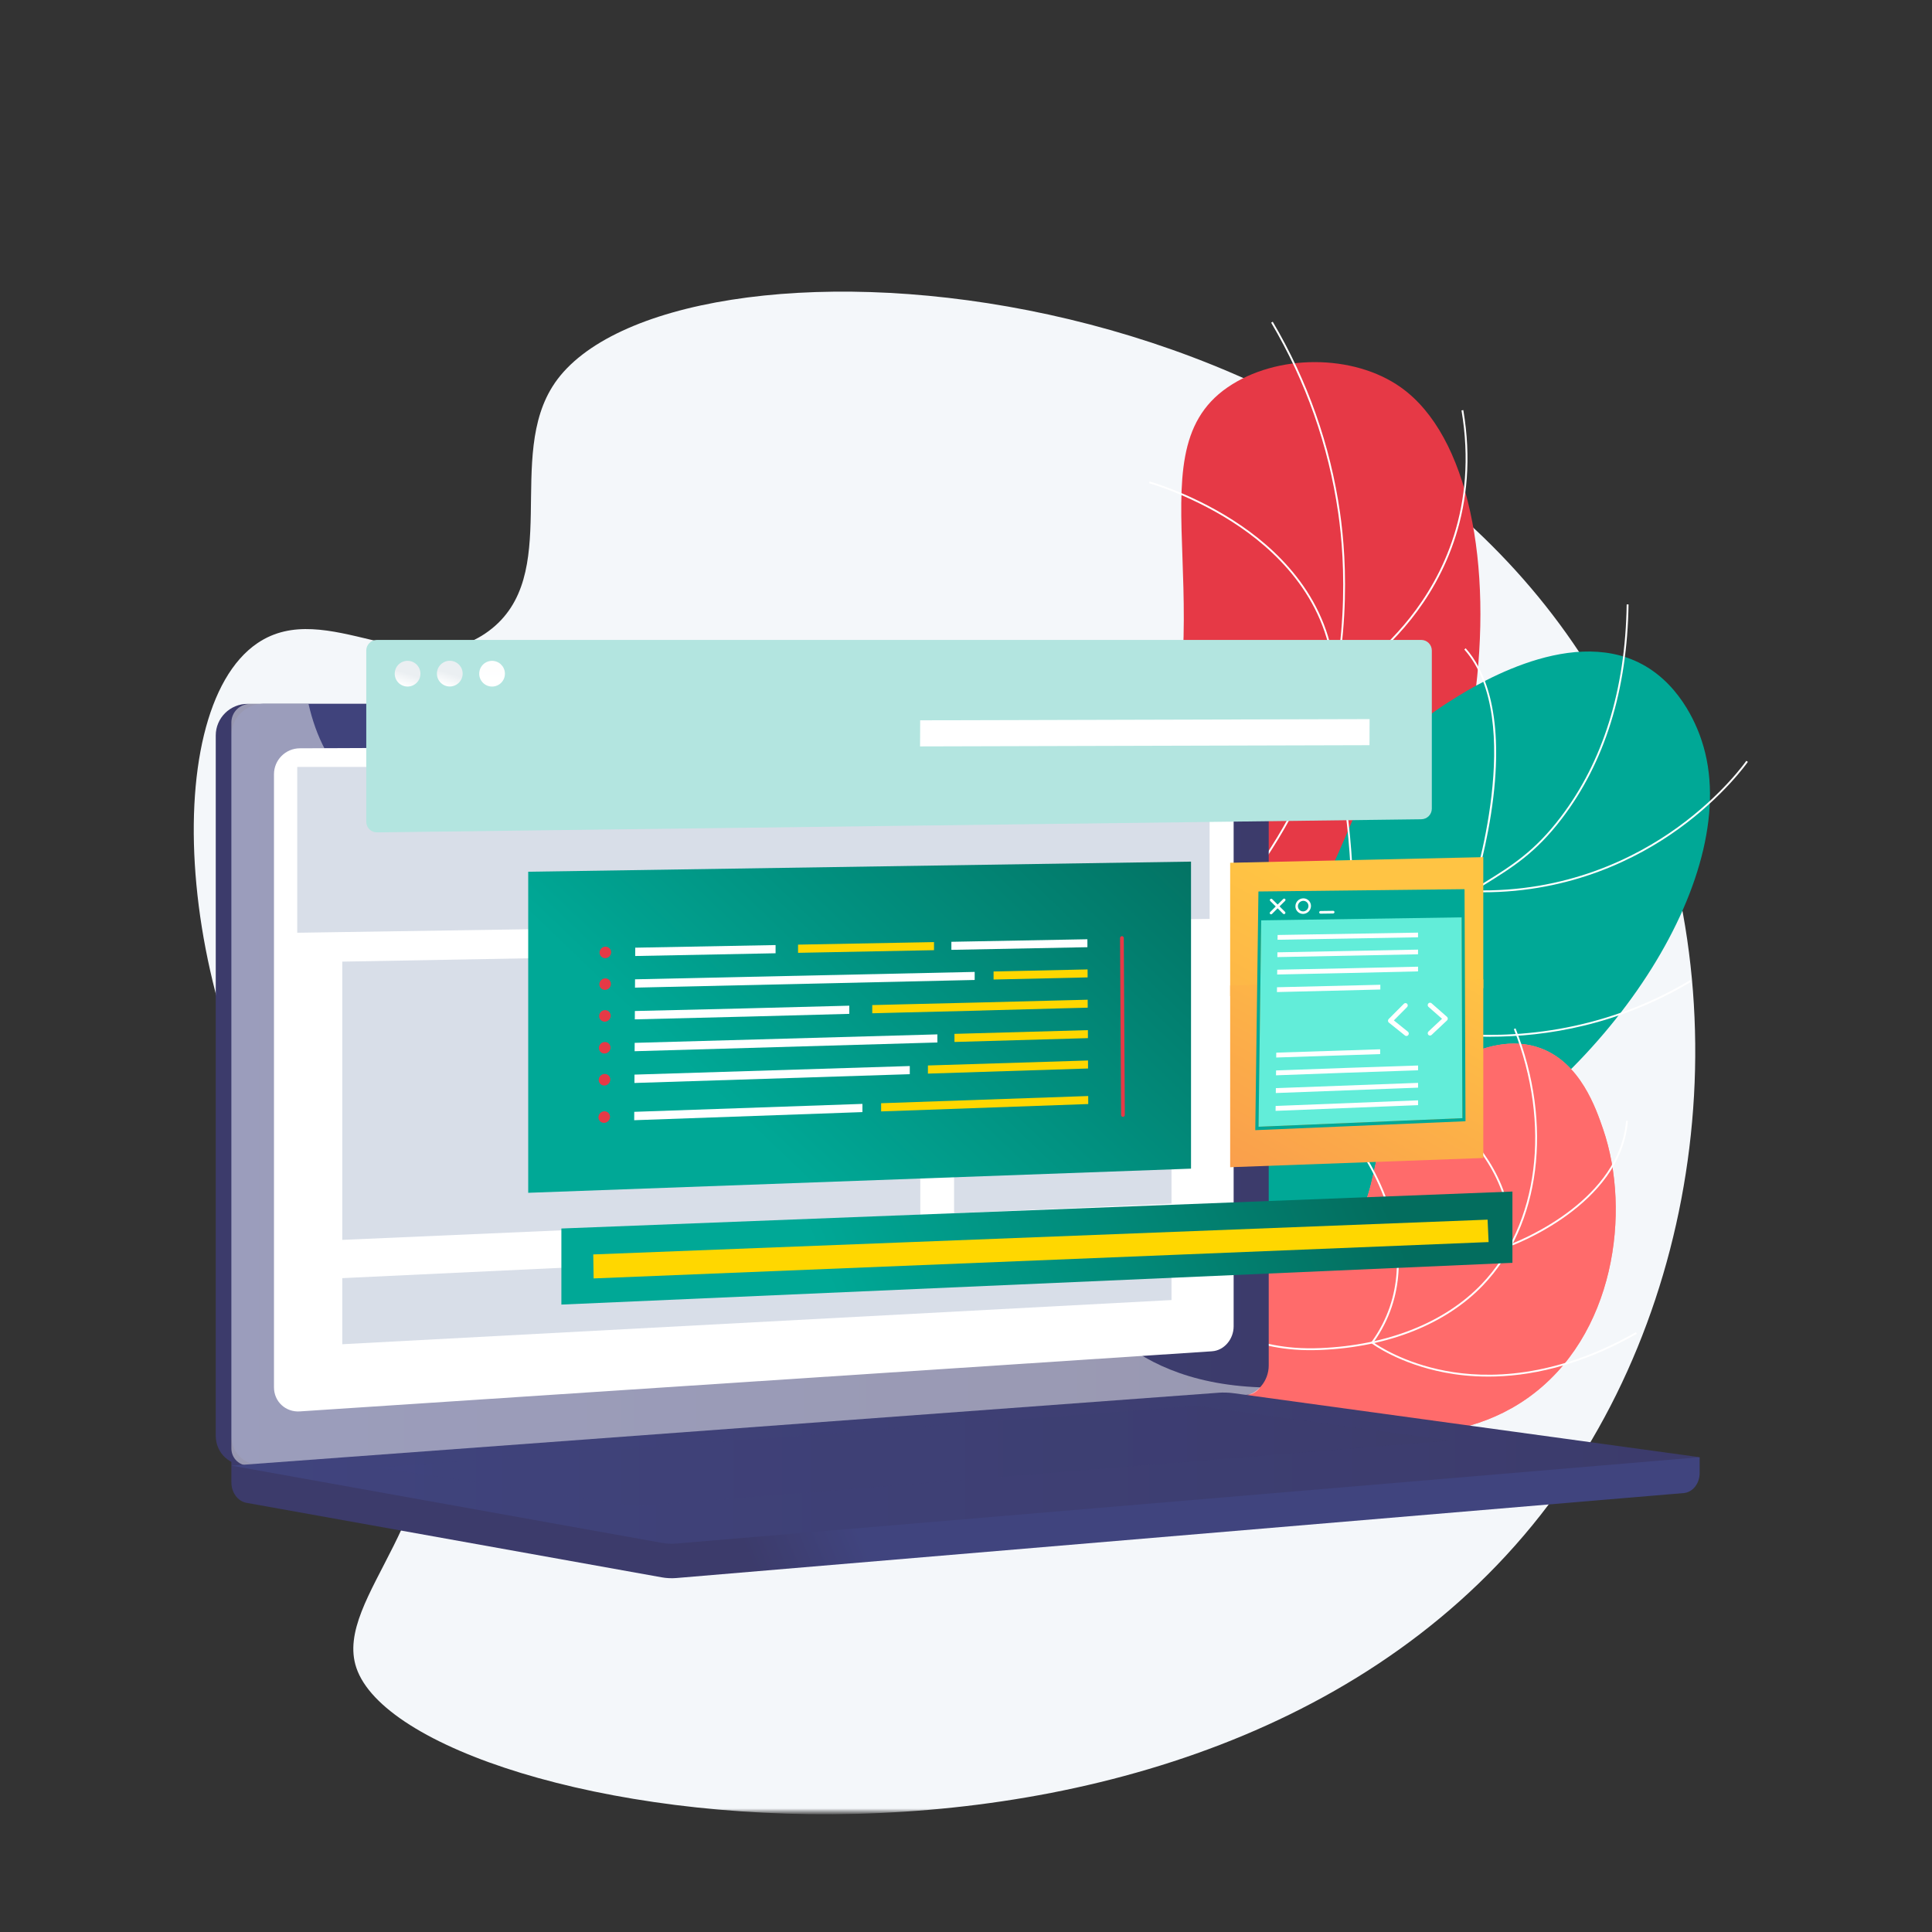 <svg width="430" height="430" viewBox="0 0 430 430" fill="none" xmlns="http://www.w3.org/2000/svg">
<rect x="0" y="0" width="430" height="430" fill="#333333" stroke="none"/>
<mask id="mask0_116_3062" style="mask-type:luminance" maskUnits="userSpaceOnUse" x="25" y="21" width="383" height="383">
<path d="M407.412 21.392H25.447V403.357H407.412V21.392Z" fill="white"/>
</mask>
<g mask="url(#mask0_116_3062)">
<path d="M123.462 85.278C112.239 101.639 125.397 128.166 108.743 140.468C92.532 152.448 72.614 132.814 57.336 143.121C34.671 158.416 38.812 228.403 71.948 271.889C81.915 284.965 90.24 290.056 93.929 304.844C101.85 336.604 74.016 355.494 79.314 371.202C91.237 406.569 274.637 436.244 348.223 329.956C382.593 280.317 387.735 208.636 357.025 154.194C301.538 55.818 148.642 48.564 123.457 85.273L123.462 85.278Z" fill="#F4F7FA"/>
<path d="M218.728 334.6C213.173 317.662 207.514 291.811 214.136 263.104C221.738 230.14 238.581 223.548 253.709 188.314C275.299 138.021 250.866 101.587 273.213 86.215C284.114 78.72 301.249 78.712 311.815 86.237C341.962 107.711 333.697 201.236 285.864 237.73C264.231 254.237 245.354 252.277 229.121 273.639C214.776 292.512 215.903 317.413 218.724 334.596L218.728 334.6Z" fill="url(#paint0_linear_116_3062)"/>
<path d="M215.267 291.97L214.867 291.867C216.686 284.716 219.132 277.69 222.134 270.986C229.044 255.562 236.659 247.091 246.3 236.367C252.565 229.396 259.664 221.497 267.869 210.175C283.211 188.998 287.971 181.563 292.228 169.605C300.656 145.92 299.362 124.691 297.84 114.143C295.681 99.179 290.658 84.938 282.918 71.819L283.271 71.608C291.041 84.774 296.081 99.068 298.244 114.083C299.77 124.67 301.069 145.976 292.615 169.742C288.345 181.752 283.572 189.204 268.204 210.416C259.987 221.755 252.879 229.663 246.605 236.642C236.99 247.34 229.396 255.79 222.512 271.154C219.515 277.836 217.081 284.84 215.267 291.97Z" fill="white"/>
<path d="M296.872 152.861V152.521C296.558 135.072 285.404 123.775 276.099 117.373C266.002 110.428 255.859 107.577 255.755 107.552L255.863 107.156C255.966 107.186 266.179 110.05 276.331 117.037C285.653 123.453 296.816 134.74 297.268 152.173C298.876 151.235 306.723 146.402 313.784 137.51C321.042 128.364 328.928 112.935 325.282 91.341L325.686 91.272C329.363 113.021 321.412 128.57 314.098 137.781C306.173 147.757 297.255 152.659 297.169 152.706L296.872 152.869V152.861Z" fill="white"/>
<path d="M294.137 208.894C292.353 208.894 290.667 208.804 289.11 208.662C279.315 207.767 272.297 204.59 272.224 204.555L272.065 204.482L272.108 204.314C276.602 187.183 272.702 174.563 268.642 166.99C264.239 158.782 258.701 154.572 258.645 154.529L258.89 154.202C258.946 154.245 264.545 158.498 268.995 166.78C273.084 174.395 277.01 187.067 272.551 204.25C273.639 204.719 280.235 207.436 289.158 208.253C298.123 209.07 311.35 208.073 323.407 198.69L323.661 199.017C313.59 206.856 302.711 208.894 294.137 208.894Z" fill="white"/>
<path d="M273.966 241.626C268.741 241.626 264.45 240.899 261.13 239.996C252.926 237.764 248.721 233.984 248.678 233.946L248.57 233.847L248.63 233.714C256.228 216.311 245.629 187.845 245.521 187.557L245.904 187.411C246.012 187.699 256.611 216.174 249.065 233.735C249.774 234.333 253.876 237.596 261.264 239.6C268.759 241.634 281.259 242.756 298.265 236.543L298.407 236.93C288.809 240.434 280.631 241.621 273.966 241.621V241.626Z" fill="white"/>
<path d="M201.498 308.048C199.619 296.67 198.535 278.902 207.797 263.014C223.953 235.292 253.399 244.489 281.585 214.789C304.32 190.834 297.156 172.219 322.345 156.301C326.563 153.635 348.842 138.972 365.41 147.804C374.745 152.779 378.129 162.996 378.761 164.914C388.359 193.9 358.831 239.286 320.346 260.042C298.235 271.971 291.101 268.071 252.191 281.981C229.328 290.155 212.158 300.677 201.494 308.043L201.498 308.048Z" fill="url(#paint1_linear_116_3062)"/>
<path d="M198.174 321.73L197.77 321.648C203.433 294.455 214.17 276.185 229.685 267.348C237.278 263.022 243.328 262.334 249.727 261.612C256.611 260.834 263.736 260.025 273.132 254.345C282.265 248.819 285.542 243.5 289.687 236.771C293.415 230.712 298.059 223.178 308.473 213.138C317.602 204.34 324.25 200.221 330.12 196.587C336.475 192.653 341.493 189.54 347.302 181.929C356.792 169.489 361.755 153.54 362.047 134.525H362.46C362.167 153.639 357.175 169.669 347.629 182.178C341.773 189.853 336.724 192.98 330.335 196.94C324.487 200.56 317.856 204.667 308.761 213.439C298.381 223.441 293.755 230.957 290.039 236.99C285.864 243.771 282.566 249.125 273.347 254.702C263.869 260.429 256.706 261.242 249.774 262.025C243.414 262.743 237.407 263.426 229.887 267.709C214.475 276.486 203.807 294.666 198.174 321.734V321.73Z" fill="white"/>
<path d="M330.042 198.591C329.26 198.591 328.468 198.578 327.669 198.557L327.393 198.548L327.479 198.286C327.604 197.907 339.812 160.162 325.906 144.557L326.211 144.282C330.27 148.84 334.639 158.279 332.373 177.362C331.147 187.699 328.46 196.54 327.948 198.153C348.622 198.712 364.012 190.886 373.287 184.208C383.388 176.932 388.625 169.411 388.677 169.334L389.017 169.566C388.965 169.643 383.693 177.212 373.541 184.53C364.528 191.023 349.783 198.595 330.038 198.595L330.042 198.591Z" fill="white"/>
<path d="M331.564 230.751C328.374 230.751 325.411 230.587 322.719 230.325C308.254 228.932 298.446 224.61 298.347 224.567L298.184 224.494L298.231 224.322C303.666 204.641 298.871 176.635 298.824 176.356L299.228 176.283C299.276 176.562 304.062 204.495 298.678 224.254C300.007 224.817 309.385 228.622 322.775 229.908C336.058 231.185 356.122 230.17 376.267 218.096L376.478 218.449C360.31 228.141 344.198 230.742 331.564 230.742V230.751Z" fill="white"/>
<path d="M314.425 276.662C295.522 276.662 280.923 272.667 271.837 269.219C261.492 265.293 255.871 261.199 255.816 261.16L255.644 261.031L255.781 260.864C270.724 242.623 264.901 212.484 264.841 212.179L265.245 212.097C265.306 212.403 271.128 242.541 256.237 260.95C258.413 262.459 280.416 277.01 317.323 276.215L317.331 276.623C316.351 276.645 315.379 276.653 314.42 276.653L314.425 276.662Z" fill="white"/>
<path d="M221.196 306.057C227.522 301.507 237.88 294.928 251.808 289.988C276.585 281.203 287.941 286.384 298.429 275.909C309.286 265.069 302.256 254.388 315.25 242.279C316.342 241.26 330.3 228.596 342.925 233.314C351.757 236.612 355.197 246.648 356.81 251.356C363.07 269.627 359.433 297.47 339.937 311.204C321.455 324.224 298.059 318.019 290.628 315.994C277.595 312.446 274.508 307.368 261.259 304.156C245.147 300.252 230.665 303.146 221.192 306.057H221.196Z" fill="url(#paint2_linear_116_3062)"/>
<path d="M221.196 306.057C227.522 301.507 237.88 294.928 251.808 289.988C276.585 281.203 287.941 286.384 298.429 275.909C309.286 265.069 302.256 254.388 315.25 242.279C316.342 241.26 330.3 228.596 342.925 233.314C351.757 236.612 355.197 246.648 356.81 251.356C363.07 269.627 359.433 297.47 339.937 311.204C321.455 324.224 298.059 318.019 290.628 315.994C277.595 312.446 274.508 307.368 261.259 304.156C245.147 300.252 230.665 303.146 221.192 306.057H221.196Z" fill="url(#paint3_linear_116_3062)"/>
<path d="M215.998 310.168L215.753 309.836C231.164 298.558 246.218 293.247 260.481 294.043C266.72 294.391 271.098 295.78 275.329 297.121C280.622 298.798 285.619 300.385 293.914 300.041C308.839 299.418 321.576 294.352 329.776 285.782C342.473 272.504 345.286 250.234 336.935 229.039L337.318 228.889C345.724 250.23 342.882 272.676 330.072 286.066C321.799 294.718 308.964 299.826 293.935 300.454C285.563 300.802 280.536 299.207 275.209 297.517C270.999 296.184 266.647 294.804 260.46 294.455C246.287 293.664 231.327 298.949 215.993 310.168H215.998Z" fill="white"/>
<path d="M335.903 277.449L335.925 277.135C336.884 264.42 329.225 254.775 322.633 248.923C315.478 242.572 308 239.192 307.927 239.157L308.095 238.783C308.172 238.818 315.702 242.223 322.904 248.617C329.509 254.483 337.172 264.123 336.355 276.847C339.141 275.768 360.512 266.927 361.91 249.439L362.318 249.473C360.804 268.35 336.441 277.26 336.196 277.346L335.899 277.453L335.903 277.449Z" fill="white"/>
<path d="M331.199 306.379C327.531 306.379 324.293 306.009 321.537 305.48C311.316 303.52 305.339 299.03 305.279 298.987L305.119 298.867L305.236 298.704C312.679 288.439 311.445 277.191 309.093 269.563C306.543 261.281 302.174 255.364 302.131 255.304L302.462 255.059C302.505 255.119 306.917 261.096 309.488 269.442C311.853 277.118 313.1 288.427 305.691 298.781C306.706 299.499 312.434 303.326 321.636 305.085C330.988 306.874 345.944 306.835 364.103 296.498L364.305 296.855C351.375 304.212 340.048 306.383 331.195 306.383L331.199 306.379Z" fill="white"/>
<path d="M378.288 324.332L51.497 321.485V329.904C51.497 332.192 52.92 334.131 54.851 334.48L147.258 351.06C148.354 351.258 149.468 351.31 150.573 351.215L374.736 332.308C376.736 332.141 378.288 330.193 378.288 327.84V324.327V324.332Z" fill="url(#paint4_linear_116_3062)"/>
<path d="M273.089 310.683L55.092 326.086C51.191 326.361 48.018 323.433 48.018 319.541V163.701C48.018 159.809 51.191 156.657 55.092 156.657H273.089C276.301 156.657 278.902 159.508 278.902 163.026V303.902C278.902 307.42 276.305 310.451 273.089 310.679V310.683Z" fill="url(#paint5_linear_116_3062)"/>
<path d="M276.563 310.683L58.566 326.086C54.666 326.361 51.492 323.433 51.492 319.541V163.701C51.492 159.809 54.666 156.657 58.566 156.657H276.563C279.775 156.657 282.377 159.508 282.377 163.026V303.902C282.377 307.42 279.779 310.451 276.563 310.679V310.683Z" fill="url(#paint6_linear_116_3062)"/>
<path d="M269.773 300.751L66.732 314.132C63.558 314.343 60.978 311.939 60.978 308.761V172.322C60.978 169.145 63.558 166.56 66.732 166.548L269.773 165.709C272.422 165.7 274.568 168.035 274.568 170.925V295.195C274.568 298.089 272.422 300.574 269.773 300.746V300.751Z" fill="white"/>
<path d="M175.264 160.923C175.264 162.372 174.141 163.546 172.757 163.55C171.372 163.555 170.246 162.381 170.246 160.932C170.246 159.483 171.372 158.304 172.757 158.304C174.141 158.304 175.264 159.474 175.264 160.923Z" fill="white"/>
<g opacity="0.48">
<path d="M224.043 267.942C207.239 258.899 194.025 270.358 181.271 259.053C173.539 252.199 177.336 247.091 167.82 236.848C157.285 225.505 150.423 229.319 139.836 219.111C126.446 206.202 133.141 196.157 121.608 186.891C107.616 175.646 92.527 186.052 79.21 175.272C73.466 170.62 70.314 163.86 68.667 156.67H55.633C53.35 156.67 51.497 158.524 51.497 160.803V322.345C51.497 324.628 53.35 326.348 55.633 326.185L277.806 310.413C278.898 310.335 279.861 309.699 280.485 308.774C264.222 308.181 254.229 302.729 247.843 297.091C235.348 286.066 237.515 275.191 224.043 267.942Z" fill="white"/>
</g>
<path d="M271.124 309.983L51.492 326.198L147.253 343.381C148.35 343.578 149.464 343.63 150.569 343.535L378.284 324.327L274.615 310.09C273.454 309.931 272.289 309.892 271.124 309.978V309.983Z" fill="url(#paint7_linear_116_3062)"/>
<path opacity="0.3" d="M83.54 326.607L266.389 312.907L322.977 320.617L141.706 335.262L83.54 326.607Z" fill="url(#paint8_linear_116_3062)"/>
<path d="M269.219 204.504L66.156 207.6V170.688H269.219V204.504Z" fill="#D8DEE8"/>
<path d="M204.831 270.341L76.179 275.957V214.028L204.831 211.715V270.341Z" fill="#D8DEE8"/>
<path d="M260.739 227.865L212.347 229.108V211.577L260.739 210.708V227.865Z" fill="#D8DEE8"/>
<path d="M260.739 267.898L212.347 270.01V235.313L260.739 233.937V267.894V267.898Z" fill="#D8DEE8"/>
<path d="M260.739 275.763L76.179 284.471V299.181L260.739 289.347V275.763Z" fill="#D8DEE8"/>
<path d="M316.342 182.341L83.915 185.261C82.599 185.278 81.519 184.216 81.519 182.896V144.79C81.519 143.482 82.577 142.425 83.884 142.425H316.312C317.62 142.425 318.677 143.482 318.677 144.79V179.976C318.677 181.271 317.637 182.324 316.342 182.337V182.341Z" fill="url(#paint9_linear_116_3062)"/>
<path d="M265.082 260.103L117.562 265.478V194.02L265.082 191.767V260.103Z" fill="url(#paint10_linear_116_3062)"/>
<path d="M330.132 219.941L273.794 221.712V192.025L330.132 190.774V219.941Z" fill="url(#paint11_linear_116_3062)"/>
<path d="M330.132 257.733L273.794 259.784V219.321L330.132 217.976V257.733Z" fill="url(#paint12_linear_116_3062)"/>
<path d="M336.617 265.198L124.945 273.424V290.357L336.617 281.065V265.194V265.198Z" fill="url(#paint13_linear_116_3062)"/>
<path d="M93.538 150.401C93.792 148.84 92.734 147.37 91.173 147.116C89.612 146.862 88.141 147.92 87.892 149.481C87.638 151.042 88.696 152.512 90.257 152.766C91.818 153.02 93.288 151.962 93.538 150.401Z" fill="url(#paint14_linear_116_3062)"/>
<path d="M102.895 150.586C103.256 149.047 102.306 147.507 100.766 147.146C99.227 146.785 97.687 147.735 97.322 149.274C96.961 150.814 97.911 152.353 99.45 152.714C100.99 153.076 102.529 152.125 102.89 150.586H102.895Z" fill="url(#paint15_linear_116_3062)"/>
<path d="M112.342 150.401C112.596 148.84 111.538 147.374 109.977 147.12C108.416 146.866 106.945 147.924 106.696 149.485C106.442 151.046 107.5 152.517 109.061 152.77C110.622 153.024 112.092 151.962 112.342 150.405V150.401Z" fill="url(#paint16_linear_116_3062)"/>
<path d="M304.805 165.855L204.775 166.126L204.8 160.317L304.827 160.05L304.805 165.855Z" fill="white"/>
</g>
<path d="M172.628 210.339L141.388 210.924L141.375 212.777L172.619 212.166V210.339H172.628Z" fill="white"/>
<path d="M242.017 209.045L211.745 209.612V211.405L242.025 210.816L242.017 209.045Z" fill="white"/>
<path d="M242.06 215.765L221.136 216.221V218.01L242.069 217.537L242.06 215.765Z" fill="#FFD700"/>
<path d="M242.129 229.276L212.433 230.106V231.908L242.137 231.052L242.129 229.276Z" fill="#FFD700"/>
<path d="M242.155 236.031L206.525 237.141V238.951L242.163 237.811L242.155 236.031Z" fill="#FFD700"/>
<path d="M242.198 243.939L196.11 245.543V247.366L242.206 245.723L242.198 243.939Z" fill="#FFD700"/>
<path d="M207.875 209.681L177.62 210.244V212.067L207.879 211.478V209.681H207.875Z" fill="#FFD700"/>
<path d="M218.449 224.916C213.916 225.032 209.346 225.148 200.156 225.367L194.136 225.522V223.699L200.152 223.548C212.39 223.265 224.447 222.968 236.332 222.65L242.081 222.508L242.09 224.275L236.341 224.421C227.436 224.675 222.955 224.791 218.444 224.907V224.916H218.449Z" fill="#FFD700"/>
<path d="M165.352 226.283C157.35 226.49 149.313 226.687 141.289 226.877L141.302 225.019C157.29 224.658 173.342 224.258 189.024 223.832V225.651C181.211 225.87 173.303 226.081 165.356 226.288L165.352 226.283Z" fill="white"/>
<path d="M216.931 216.316L141.341 217.963L141.328 219.816L216.931 218.109V216.316Z" fill="white"/>
<path d="M191.952 245.689L141.165 247.457L141.152 249.323L191.948 247.517V245.694L191.952 245.689Z" fill="white"/>
<path d="M208.627 230.218L141.259 232.105L141.246 233.967L208.627 232.024V230.218Z" fill="white"/>
<path d="M202.491 237.265L141.216 239.175L141.203 241.036L202.487 239.08V237.265H202.491Z" fill="white"/>
<path d="M134.723 213.254C135.433 213.241 136.009 212.657 136.018 211.951C136.022 211.246 135.45 210.683 134.74 210.696C134.031 210.709 133.45 211.293 133.446 211.999C133.442 212.704 134.014 213.267 134.723 213.254Z" fill="#E63946"/>
<path d="M135.97 219.008C135.966 219.717 135.381 220.302 134.676 220.319C133.971 220.336 133.395 219.777 133.399 219.068C133.403 218.358 133.988 217.773 134.693 217.756C135.398 217.739 135.975 218.298 135.97 219.008Z" fill="#E63946"/>
<path d="M134.629 227.388C135.338 227.371 135.919 226.782 135.923 226.072C135.927 225.363 135.355 224.804 134.646 224.821C133.936 224.838 133.356 225.427 133.352 226.137C133.347 226.846 133.919 227.405 134.629 227.388Z" fill="#E63946"/>
<path d="M135.876 233.159C135.871 233.873 135.287 234.462 134.581 234.479C133.876 234.501 133.296 233.942 133.3 233.232C133.304 232.518 133.893 231.929 134.599 231.912C135.304 231.89 135.88 232.458 135.876 233.159Z" fill="#E63946"/>
<path d="M134.534 241.604C135.244 241.583 135.824 240.985 135.833 240.275C135.841 239.566 135.265 239.007 134.556 239.028C133.842 239.05 133.261 239.643 133.257 240.357C133.253 241.067 133.825 241.626 134.538 241.604H134.534Z" fill="#E63946"/>
<path d="M135.772 248.574C135.768 249.288 135.183 249.886 134.474 249.912C133.769 249.938 133.188 249.374 133.192 248.669C133.197 247.964 133.786 247.358 134.491 247.336C135.196 247.31 135.777 247.865 135.772 248.579V248.574Z" fill="#E63946"/>
<path d="M249.942 248.587C249.71 248.596 249.52 248.402 249.516 248.157L249.284 208.799C249.284 208.559 249.473 208.357 249.701 208.352C249.929 208.348 250.122 208.546 250.122 208.787L250.355 248.127C250.355 248.372 250.165 248.579 249.933 248.587H249.942Z" fill="#E63946"/>
<path d="M132.04 279.195L331.087 271.455L331.315 276.443L132.122 284.535L132.04 279.195Z" fill="#FFD700"/>
<path d="M325.278 198.608L280.773 199.129L280.106 250.78L325.476 248.871L325.278 198.613V198.608Z" fill="#62EDD9"/>
<path d="M315.607 207.57L284.355 208.098L284.342 209.161L315.607 208.61V207.57Z" fill="white"/>
<path d="M300.045 216.561C294.645 216.681 289.218 216.802 284.256 216.892L284.269 215.826C294.163 215.641 305.88 215.387 315.611 215.151V216.196C310.757 216.316 305.416 216.441 300.05 216.561H300.045Z" fill="white"/>
<path d="M315.607 211.354L284.312 211.956L284.299 213.018L315.607 212.394V211.349V211.354Z" fill="white"/>
<path d="M307.222 219.18L284.221 219.73L284.208 220.801L307.218 220.237V219.184L307.222 219.18Z" fill="white"/>
<path d="M315.616 244.898L283.916 246.149L283.903 247.241L315.616 245.969V244.898Z" fill="white"/>
<path d="M315.616 238.211C305.799 238.534 293.974 238.951 283.998 239.329L284.011 238.246C293.987 237.872 305.807 237.463 315.616 237.145V238.207V238.211Z" fill="white"/>
<path d="M315.616 241.011L283.963 242.185L283.951 243.273L315.616 242.077V241.011Z" fill="white"/>
<path d="M307.183 233.537L284.054 234.286L284.041 235.369L307.179 234.604V233.537H307.183Z" fill="white"/>
<path d="M326.168 249.551L279.384 251.537L280.085 198.415L325.957 197.899L326.172 249.546L326.168 249.551ZM280.115 250.776L325.48 248.867L325.282 198.596L280.777 199.116L280.111 250.78L280.115 250.776Z" fill="#00A896"/>
<path d="M325.613 198.251L280.424 198.767L280.347 204.848L325.639 204.168L325.613 198.251Z" fill="#00A896"/>
<path d="M313.057 230.583C312.932 230.592 312.808 230.553 312.709 230.476L309.11 227.59C308.994 227.5 308.925 227.358 308.921 227.203C308.916 227.049 308.976 226.898 309.084 226.791L312.451 223.411C312.657 223.204 312.984 223.2 313.178 223.407C313.375 223.613 313.367 223.944 313.16 224.15L310.224 227.109L313.363 229.633C313.586 229.809 313.616 230.14 313.436 230.373C313.337 230.502 313.195 230.57 313.053 230.583H313.061H313.057Z" fill="white"/>
<path d="M318.282 230.48C318.14 230.484 317.998 230.429 317.895 230.312C317.705 230.097 317.727 229.766 317.938 229.569L320.948 226.743L317.933 224.095C317.718 223.91 317.701 223.579 317.886 223.355C318.071 223.131 318.394 223.106 318.609 223.291L322.057 226.318C322.165 226.412 322.233 226.559 322.233 226.709C322.233 226.86 322.169 227.001 322.061 227.109L318.621 230.343C318.522 230.433 318.402 230.48 318.277 230.484H318.286L318.282 230.48Z" fill="white"/>
<path d="M284.776 201.743L286.019 200.5C286.139 200.38 286.143 200.195 286.023 200.083C285.903 199.972 285.718 199.967 285.606 200.088L284.363 201.33L283.146 200.118C283.026 200.002 282.841 200.002 282.725 200.122C282.605 200.242 282.6 200.427 282.721 200.539L283.938 201.752L282.691 202.999C282.57 203.119 282.566 203.308 282.686 203.416C282.746 203.476 282.82 203.502 282.897 203.498C282.979 203.498 283.052 203.467 283.112 203.407L284.359 202.16L285.576 203.373C285.636 203.433 285.709 203.459 285.787 203.455C285.868 203.455 285.941 203.424 286.002 203.364C286.122 203.244 286.126 203.059 286.006 202.947L284.789 201.735H284.776V201.743Z" fill="white"/>
<path d="M290.035 203.407C289.08 203.42 288.306 202.65 288.315 201.696C288.324 200.741 289.115 199.954 290.065 199.941C291.015 199.929 291.789 200.698 291.781 201.649C291.772 202.599 290.985 203.39 290.035 203.407ZM290.061 200.496C289.411 200.505 288.878 201.038 288.87 201.687C288.865 202.337 289.39 202.857 290.035 202.848C290.684 202.84 291.217 202.302 291.222 201.653C291.226 201.004 290.706 200.483 290.056 200.492L290.061 200.496Z" fill="white"/>
<path d="M296.713 203.313L293.905 203.351C293.742 203.351 293.608 203.222 293.613 203.059C293.613 202.896 293.746 202.758 293.909 202.758L296.717 202.719C296.881 202.719 297.014 202.848 297.01 203.012C297.01 203.175 296.876 203.308 296.713 203.313Z" fill="white"/>
<defs>
<linearGradient id="paint0_linear_116_3062" x1="232.78" y1="95.873" x2="292.864" y2="287.055" gradientUnits="userSpaceOnUse">
<stop stop-color="#E63946"/>
<stop offset="1" stop-color="#E63946"/>
</linearGradient>
<linearGradient id="paint1_linear_116_3062" x1="366.717" y1="573.994" x2="355.657" y2="525.206" gradientUnits="userSpaceOnUse">
<stop stop-color="#E63946"/>
<stop offset="1" stop-color="#00A896"/>
</linearGradient>
<linearGradient id="paint2_linear_116_3062" x1="361.935" y1="262.988" x2="160.098" y2="338.173" gradientUnits="userSpaceOnUse">
<stop stop-color="#FF9085"/>
<stop offset="1" stop-color="#FB6FBB"/>
</linearGradient>
<linearGradient id="paint3_linear_116_3062" x1="221.196" y1="275.763" x2="359.618" y2="275.763" gradientUnits="userSpaceOnUse">
<stop stop-color="#FF6B6B"/>
<stop offset="1" stop-color="#FF6B6B"/>
</linearGradient>
<linearGradient id="paint4_linear_116_3062" x1="189.531" y1="336.896" x2="166.573" y2="346.537" gradientUnits="userSpaceOnUse">
<stop stop-color="#40447E"/>
<stop offset="1" stop-color="#3C3B6B"/>
</linearGradient>
<linearGradient id="paint5_linear_116_3062" x1="158.876" y1="235.717" x2="133.962" y2="246.183" gradientUnits="userSpaceOnUse">
<stop stop-color="#40447E"/>
<stop offset="1" stop-color="#3C3B6B"/>
</linearGradient>
<linearGradient id="paint6_linear_116_3062" x1="51.497" y1="241.38" x2="282.377" y2="241.38" gradientUnits="userSpaceOnUse">
<stop stop-color="#40447E"/>
<stop offset="1" stop-color="#3C3B6B"/>
</linearGradient>
<linearGradient id="paint7_linear_116_3062" x1="51.492" y1="326.761" x2="378.284" y2="326.761" gradientUnits="userSpaceOnUse">
<stop stop-color="#40447E"/>
<stop offset="1" stop-color="#3C3B6B"/>
</linearGradient>
<linearGradient id="paint8_linear_116_3062" x1="83.54" y1="324.082" x2="322.982" y2="324.082" gradientUnits="userSpaceOnUse">
<stop stop-color="#40447E"/>
<stop offset="1" stop-color="#3C3B6B"/>
</linearGradient>
<linearGradient id="paint9_linear_116_3062" x1="251.533" y1="95.206" x2="161.392" y2="212.94" gradientUnits="userSpaceOnUse">
<stop stop-color="#B3E5E0"/>
<stop offset="1" stop-color="#B3E5E0"/>
</linearGradient>
<linearGradient id="paint10_linear_116_3062" x1="167.575" y1="251.825" x2="253.425" y2="162.295" gradientUnits="userSpaceOnUse">
<stop stop-color="#00A896"/>
<stop offset="1" stop-color="#036D5E"/>
</linearGradient>
<linearGradient id="paint11_linear_116_3062" x1="302.978" y1="204.138" x2="215.847" y2="362.425" gradientUnits="userSpaceOnUse">
<stop stop-color="#FFC444"/>
<stop offset="1" stop-color="#F36F56"/>
</linearGradient>
<linearGradient id="paint12_linear_116_3062" x1="318.587" y1="208.326" x2="245.001" y2="342.009" gradientUnits="userSpaceOnUse">
<stop stop-color="#FFC444"/>
<stop offset="1" stop-color="#F36F56"/>
</linearGradient>
<linearGradient id="paint13_linear_116_3062" x1="188.331" y1="294.907" x2="300.351" y2="248.299" gradientUnits="userSpaceOnUse">
<stop stop-color="#00A896"/>
<stop offset="1" stop-color="#036D5E"/>
</linearGradient>
<linearGradient id="paint14_linear_116_3062" x1="91.599" y1="147.215" x2="89.827" y2="152.659" gradientUnits="userSpaceOnUse">
<stop offset="0.49" stop-color="#EBEFF2"/>
<stop offset="1" stop-color="white"/>
</linearGradient>
<linearGradient id="paint15_linear_116_3062" x1="100.994" y1="147.206" x2="99.222" y2="152.65" gradientUnits="userSpaceOnUse">
<stop offset="0.49" stop-color="#EBEFF2"/>
<stop offset="1" stop-color="white"/>
</linearGradient>
<linearGradient id="paint16_linear_116_3062" x1="111.262" y1="-3.466" x2="109.487" y2="152.671" gradientUnits="userSpaceOnUse">
<stop offset="0.49" stop-color="#EBEFF2"/>
<stop offset="1" stop-color="white"/>
</linearGradient>
</defs>
</svg>
